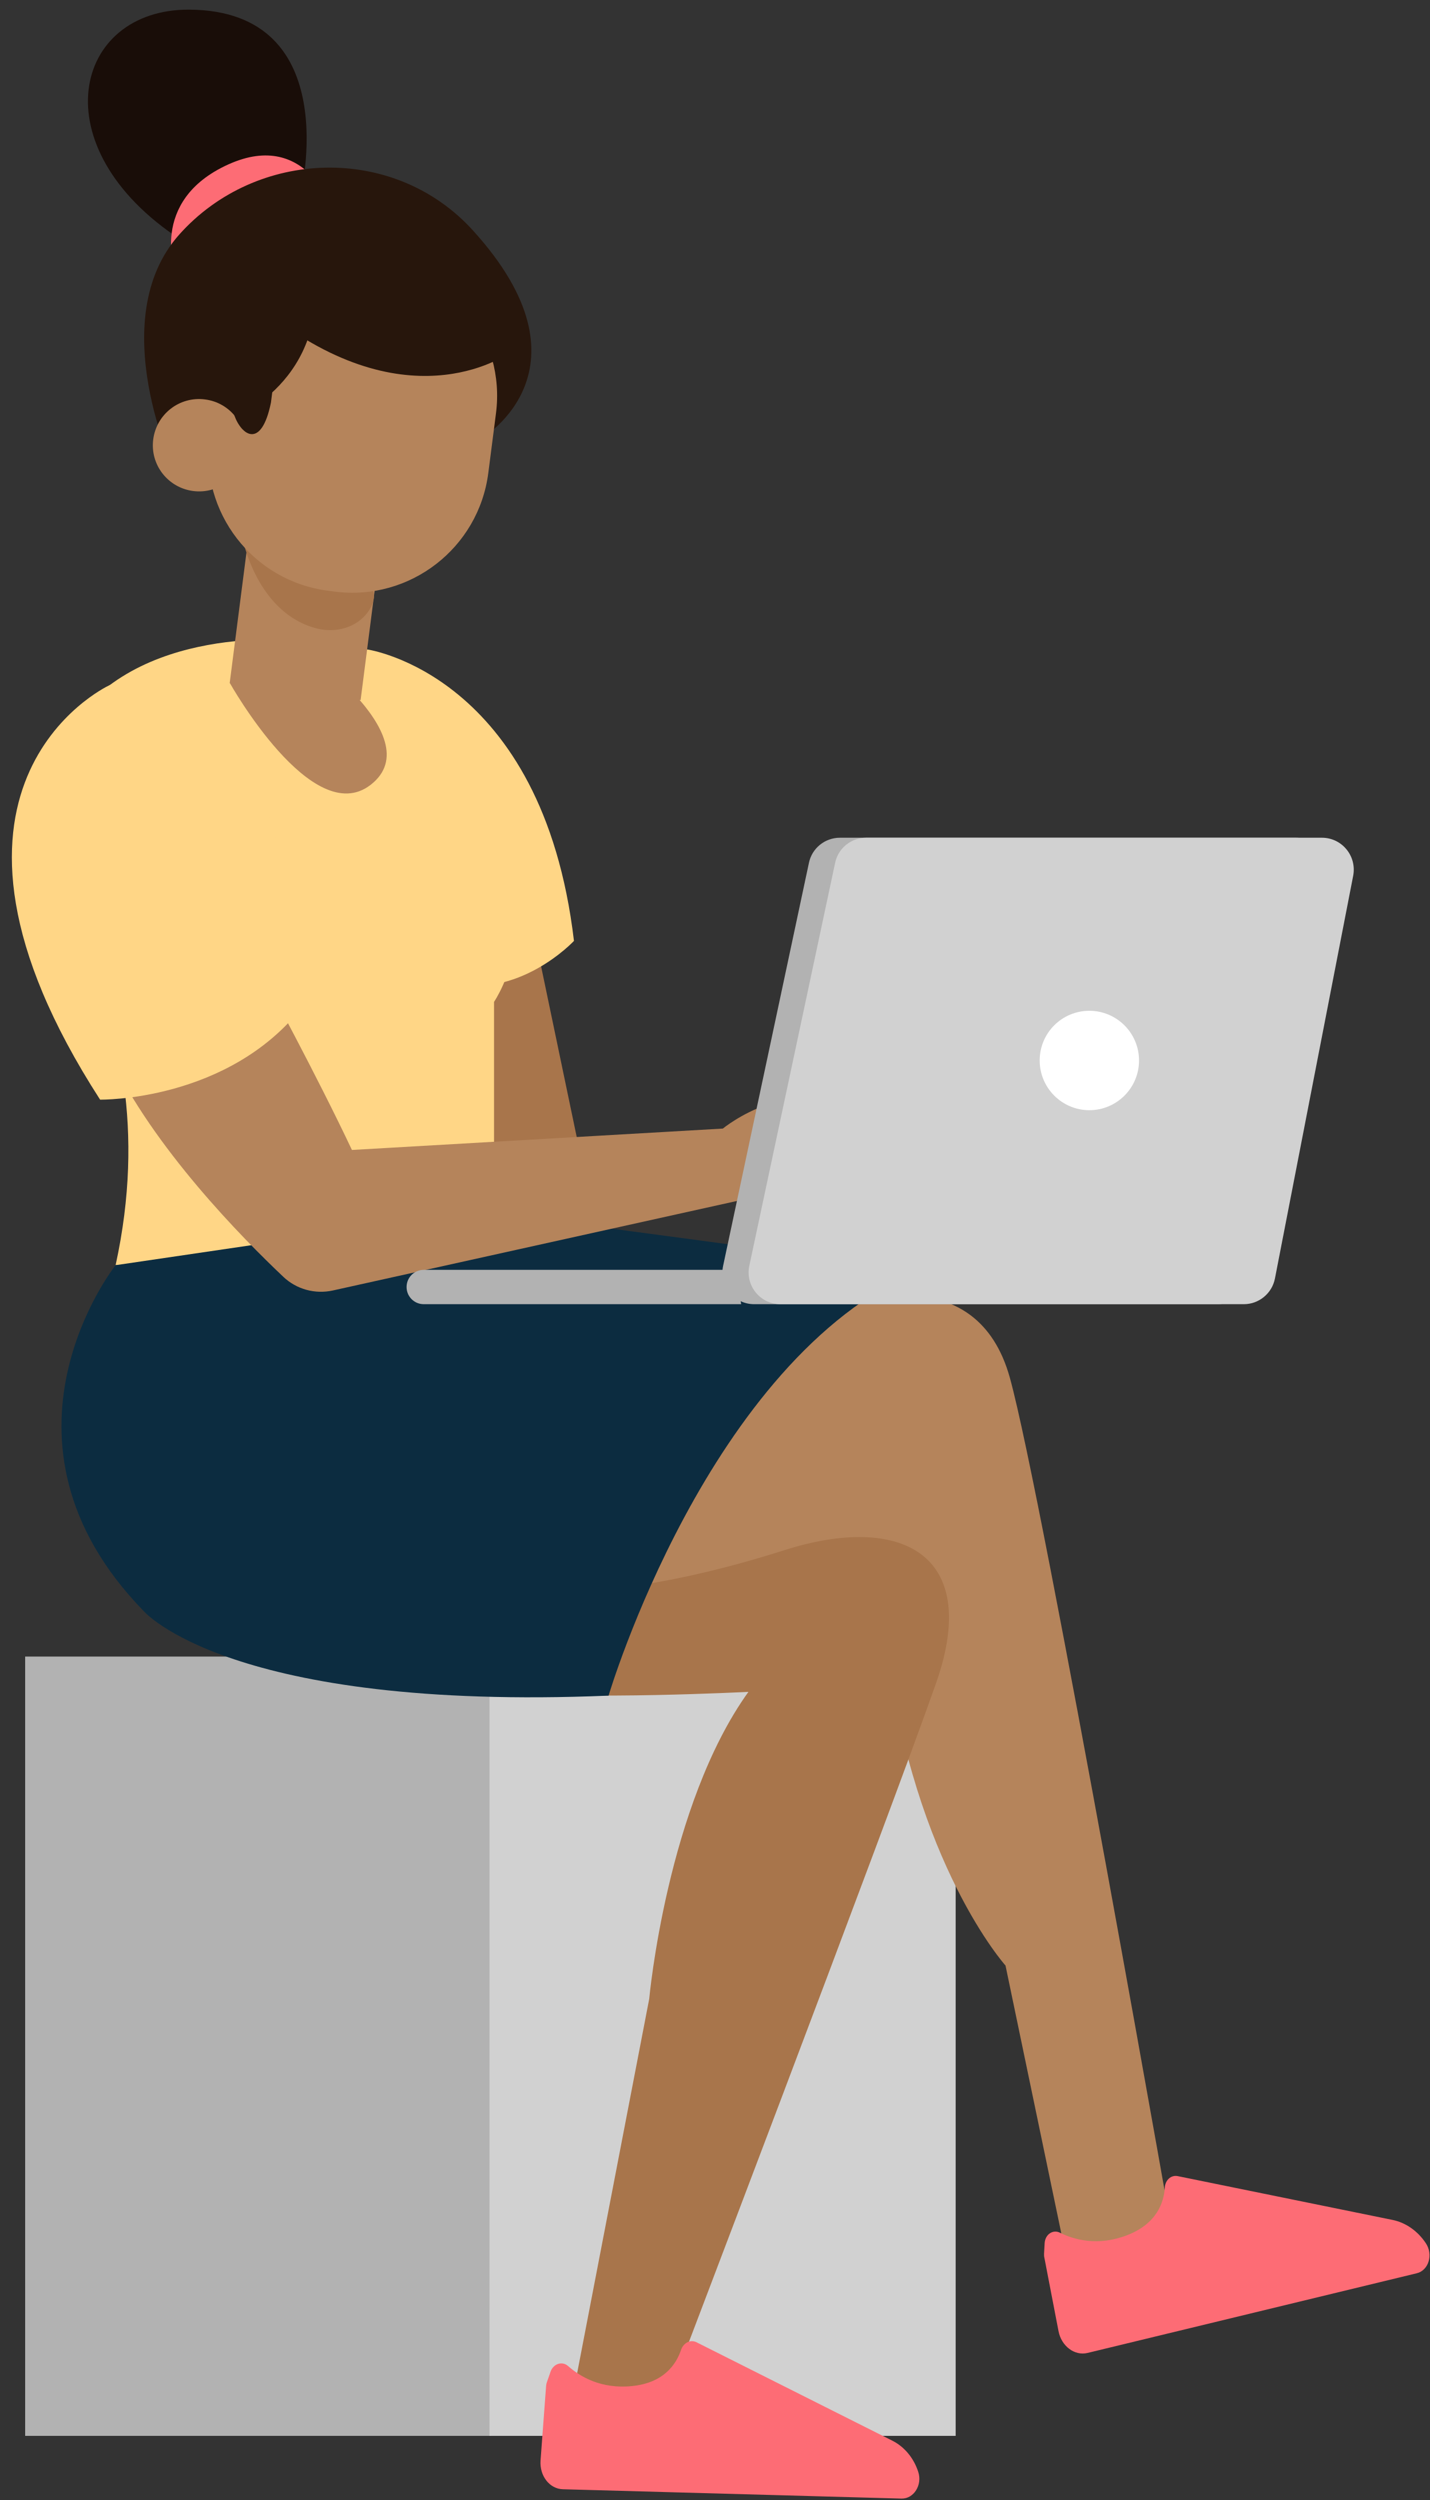 <svg fill="none" height="166" viewBox="0 0 95 166" width="95" xmlns="http://www.w3.org/2000/svg"><rect x="0" y="0" width="95" height="166" fill="#333333" stroke="none"/><path d="m1.671 161.726h30.97v-51.74h-30.97z" fill="#b2b2b2"/><path d="m32.518 161.726h30.97v-51.74h-30.97z" fill="#d1d1d1"/><path d="m35.3 61.06 3.73 17.86-11.65 1.5s-1.01-18.56 0-18.66c1.01-.09 7.92-.7 7.92-.7z" fill="#a8754b"/><path d="m24.4 43.12s11.64 1.64 13.73 19.35c0 0-3.71 3.99-8.44 2.76z" fill="#ffd686"/><path d="m19.35 42.51s-11.34-1.12-15.33 6.87c-4 7.99 7.66 16.31 3.66 34.62l25.14-1.33v-16.15s4.58-6.68-1.91-13.84c0 0-.39-10.88-11.56-10.17z" fill="#ffd686"/><path d="m56.75 86.59s8.15-3.02 10.34 4.89c2.19 7.9 11.27 59.55 11.27 59.55h-7.28l-4.28-20.53s-6.04-6.73-7.89-21.02l-25.4-3.03z" fill="#b5845b"/><path d="m40.09 105.49s4.32-.12 11.99-2.56c7.67-2.45 13.14.14 10.12 8.78-3.02 8.63-18.28 48.63-18.28 48.63l-5.78-1.73 4.99-25.9s1.17-12.85 6.59-20.38c0 0-11.4.57-15.3-.03-3.88-.59 5.67-6.81 5.67-6.81z" fill="#a8754b"/><path d="m7.68 84s-9.22 11.59 1.87 22.97c0 0 5.71 6.65 30.88 5.61 0 0 6.6-22.28 20.64-28.27l-29.06-3.89z" fill="#0c2c40"/><path d="m19.97 12.92s3-12.21-7.39-12.28c-7.69-.05-9.98 9.14-.55 15.29z" fill="#190d08"/><path d="m11.68 18.15s-1.88-4.8 3.48-7.23c5.36-2.43 7.07 3.32 7.07 3.32z" fill="#fd6c75"/><path d="m32.04 29.07s7.74-4.58-.63-13.78c-5.23-5.75-14.39-5.43-19.49.27-5.1 5.7-.29 15.75-.29 15.75l3.47-5.77 3.04-4.48 4.35-1.74 3.41.24 2.89.37 2.33.98z" fill="#27160c"/><path d="m25.718 32.771-8.699-1.117-1.761 13.708 8.699 1.117z" fill="#b5845b"/><path d="m16.11 35.73s.94 4.99 4.95 6c1.25.31 2.61-.05 3.37-1.08.21-.28.36-.6.41-.96.19-1.44-3.61-3.96-3.61-3.96z" fill="#a8754b"/><path d="m22.24 39.28-.45-.06c-4.99-.64-8.52-5.21-7.88-10.2l.51-3.96c.64-4.99 5.21-8.52 10.2-7.88l.45.06c4.99.64 8.52 5.21 7.88 10.2l-.51 3.96c-.64 4.99-5.21 8.52-10.2 7.88z" fill="#b5845b"/><path d="m14.89 28.03s6.26-2.04 6.1-9.07c0 0 .4-5.24-5.08-.39s-1.02 9.46-1.02 9.46z" fill="#27160c"/><path d="m16.27 29.95c-.22 1.68-1.75 2.87-3.44 2.65-1.68-.22-2.87-1.75-2.65-3.43.22-1.68 1.75-2.87 3.44-2.65 1.68.21 2.87 1.75 2.65 3.43z" fill="#b5845b"/><path d="m18.28 24.51-.28 2.22c-.64 3.13-1.96 2.18-2.44.83z" fill="#27160c"/><path d="m33.91 23.38s-6.39 4.79-15.76-2.31c-6.46-4.89 3.31-6.65 3.31-6.65l9.11 1.88z" fill="#27160c"/><path d="m15.27 45.35s5.47 9.76 9.35 6.76c4.19-3.24-5.27-9.6-5.27-9.6z" fill="#b5845b"/><path d="m17.69 65.23s3.38 6.23 5.69 11.12l24.64-1.42s4.89-4 8.72-.62l-3.78 4.54-30.85 6.83c-1.18.26-2.41-.08-3.28-.9-2.73-2.58-8.67-8.59-11.55-14.72z" fill="#b5845b"/><path d="m86.08 55.62h-30.28c-1 0-1.86.7-2.06 1.67l-5.7 26.75c-.28 1.31.72 2.55 2.06 2.55h30.79c1.01 0 1.88-.72 2.07-1.71l5.2-26.75c.24-1.3-.76-2.51-2.08-2.51z" fill="#b2b2b2"/><path d="m87.82 55.62h-30.28c-1 0-1.86.7-2.06 1.67l-5.7 26.75c-.28 1.31.72 2.55 2.06 2.55h30.79c1.01 0 1.88-.72 2.07-1.71l5.2-26.75c.24-1.3-.75-2.51-2.08-2.51z" fill="#d1d1d1"/><path d="m48.84 84.31h-20.69c-.63 0-1.14.51-1.14 1.14s.51 1.14 1.14 1.14h21.09z" fill="#b2b2b2"/><path d="m69.07 70.41c0 1.82 1.48 3.3 3.3 3.3s3.3-1.48 3.3-3.3-1.48-3.3-3.3-3.3-3.3 1.47-3.3 3.3z" fill="#fff"/><path d="m7.28 45.49c-.41.18-13.98 6.85-.63 27.52 0 0 8.53.14 13.47-6.21.01 0-1.63-26.23-12.84-21.31z" fill="#ffd686"/><g fill="#fd6c75"><path d="m36.57 157.48c.18-.54.77-.74 1.17-.39.78.69 2.18 1.54 4.24 1.33 2.15-.21 2.95-1.48 3.26-2.39.16-.48.62-.72 1.03-.52l13.02 6.54c.79.4 1.41 1.14 1.71 2.06.29.87-.29 1.8-1.11 1.78l-22.49-.62c-.89-.02-1.56-.89-1.49-1.9l.37-4.96c.01-.08.02-.16.05-.24z"/><path d="m69.4 148.92c.04-.57.55-.92 1.02-.68.93.46 2.5.91 4.44.17 2.01-.77 2.46-2.2 2.52-3.16.03-.5.41-.86.86-.77l14.28 2.91c.87.18 1.66.73 2.2 1.54.51.76.19 1.81-.6 2l-21.87 5.29c-.86.21-1.74-.45-1.93-1.45l-.94-4.88c-.02-.08-.02-.16-.02-.25z"/></g></svg>